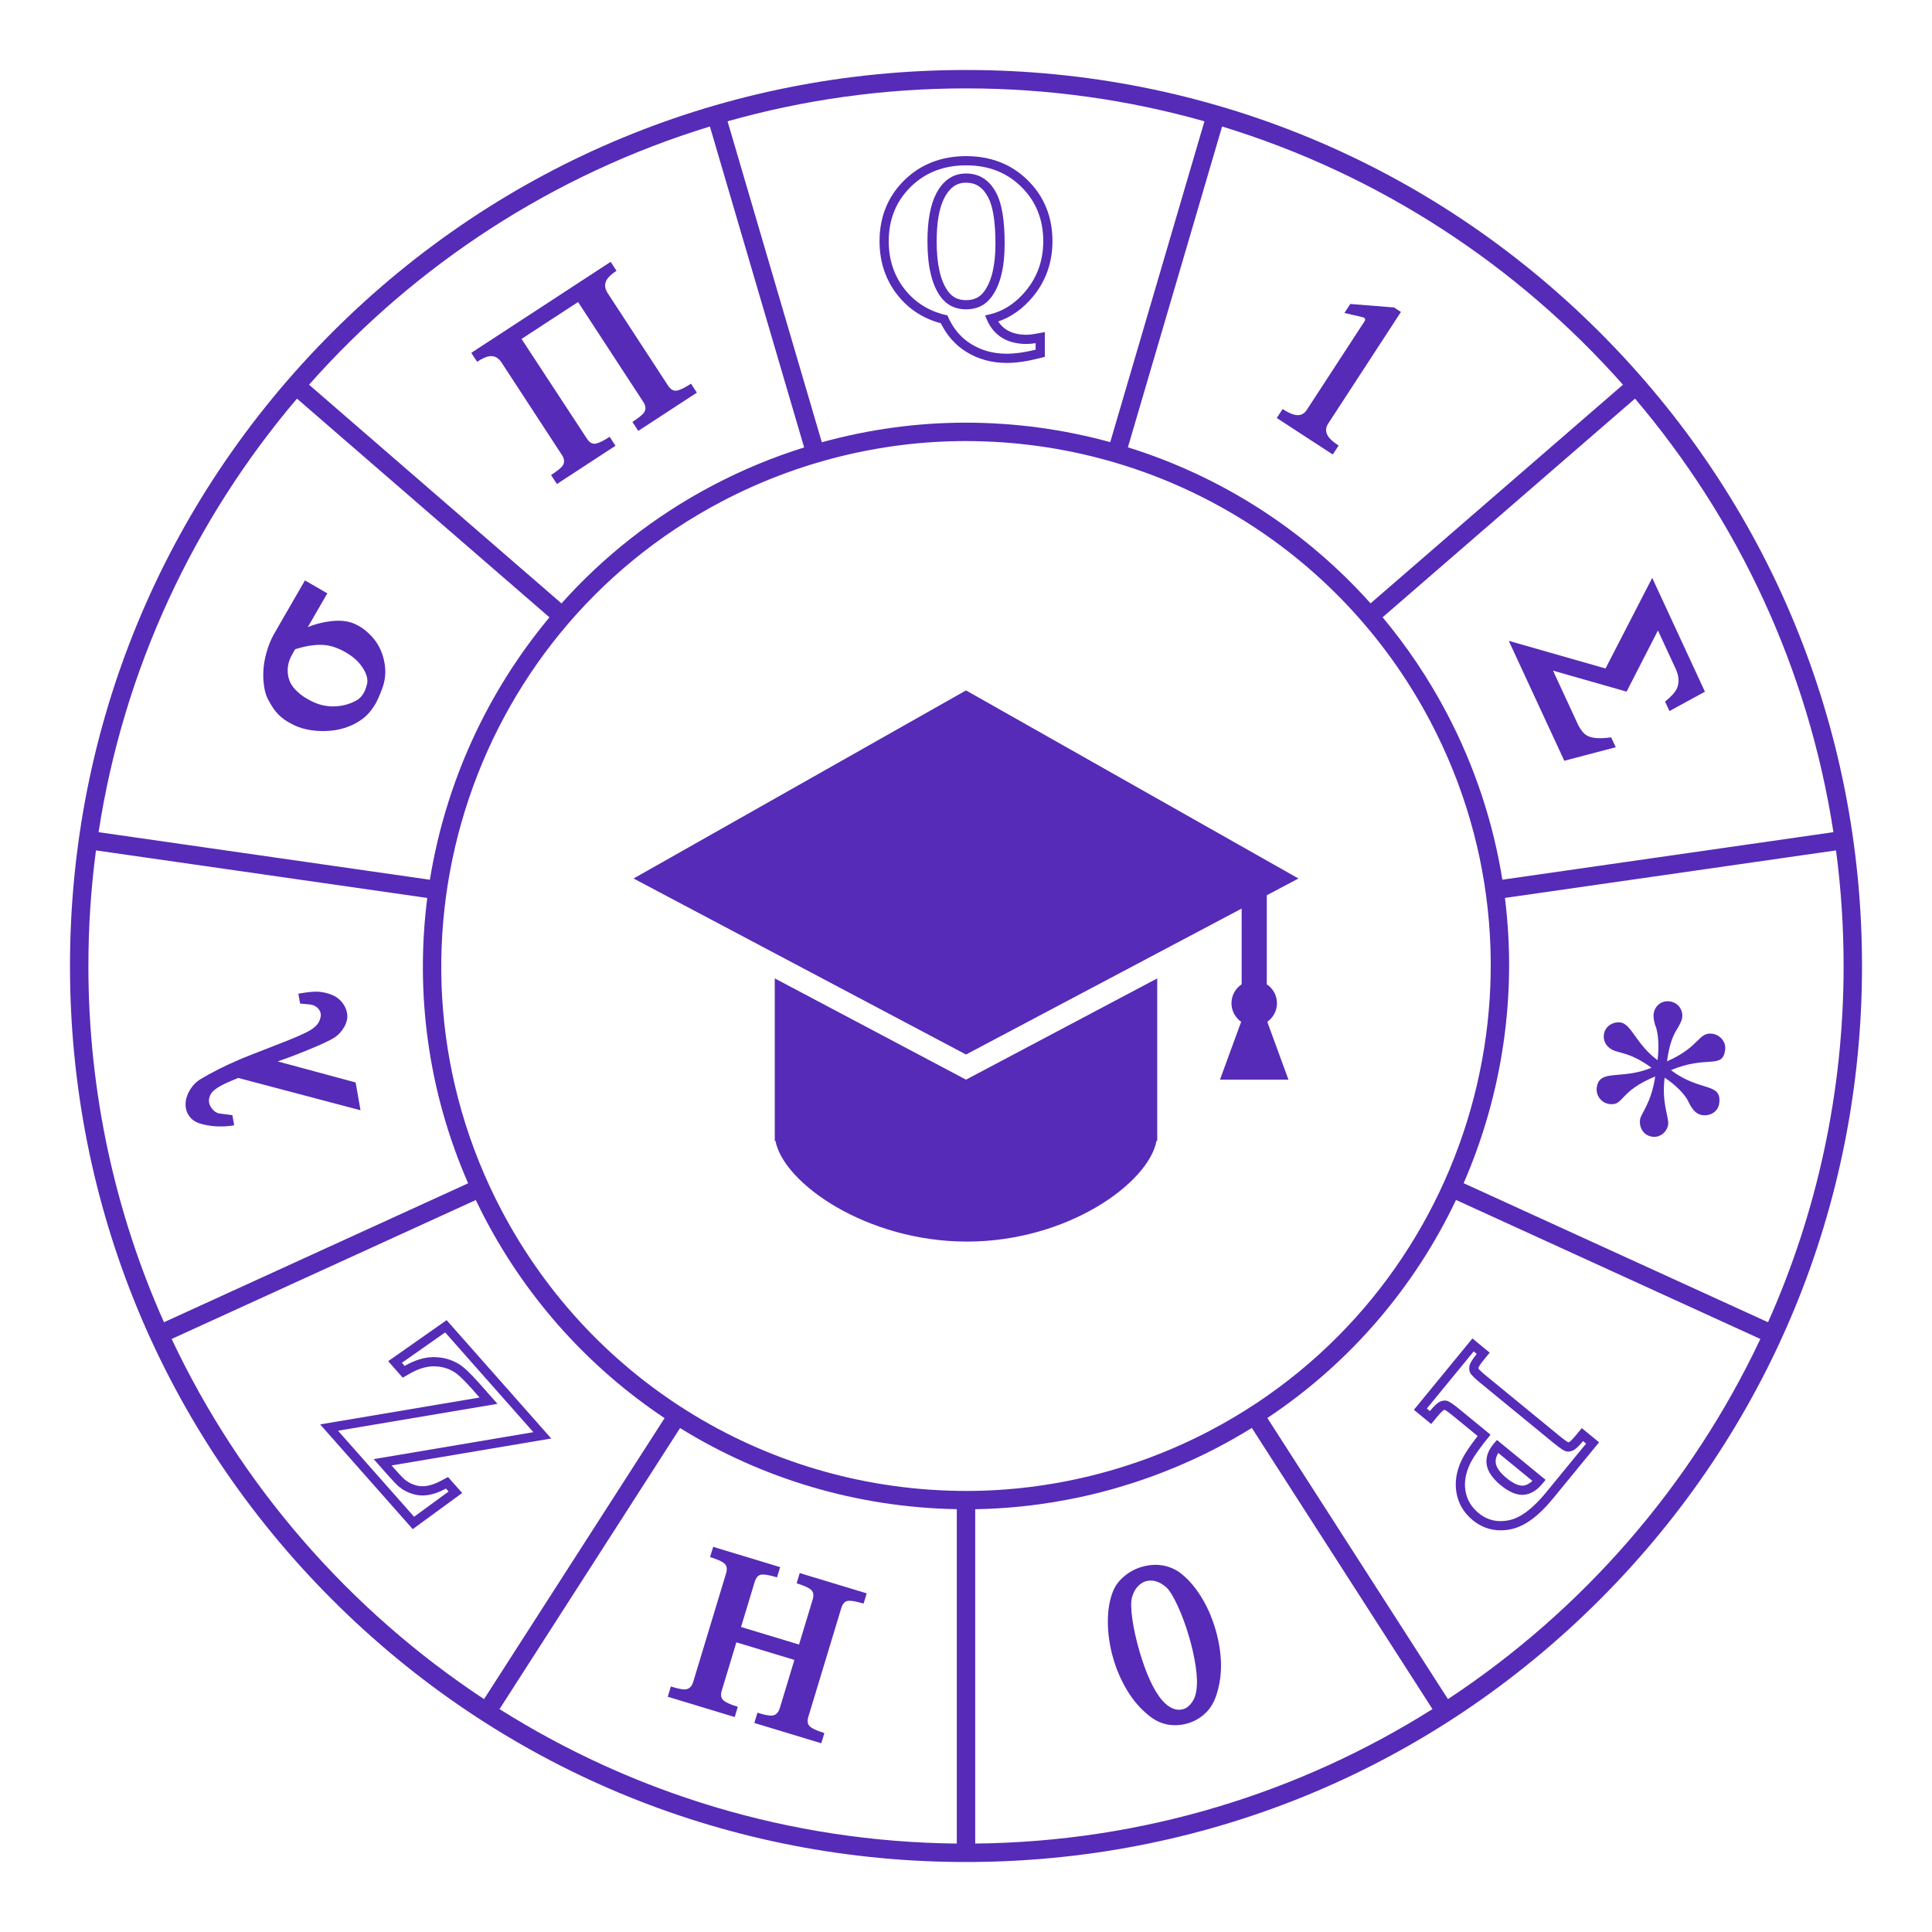 <svg width="720" height="720" xmlns="http://www.w3.org/2000/svg" xmlns:xlink="http://www.w3.org/1999/xlink" xml:space="preserve" overflow="hidden"><g transform="translate(-280 0)"><path d="M539.694 146.328 517.862 160.581 515.682 157.242C518.048 155.697 519.496 154.523 520.023 153.715 520.786 152.556 520.684 151.232 519.717 149.749L495.429 112.553 474.361 126.305 498.716 163.459C499.655 164.898 500.721 165.52 501.924 165.333 503.121 165.145 504.882 164.294 507.197 162.782L509.379 166.119 487.544 180.372 485.365 177.036C487.73 175.492 489.177 174.314 489.707 173.506 490.471 172.347 490.367 171.027 489.398 169.542L466.928 135.126C465.718 133.272 464.19 132.484 462.346 132.76 461.171 132.933 459.662 133.623 457.811 134.83L455.634 131.493 507.574 97.581 509.75 100.919C507.989 102.071 506.806 103.141 506.197 104.132 505.183 105.722 505.283 107.443 506.493 109.292L528.961 143.711C529.904 145.149 530.977 145.768 532.187 145.575 533.392 145.379 535.172 144.517 537.516 142.989L539.694 146.328Z" fill="#562BB7"/><path d="M394.714 233.711C396.83 232.817 399.125 232.163 401.607 231.743 404.086 231.323 406.225 231.214 408.022 231.419 409.109 231.536 410.107 231.745 411.017 232.047 411.932 232.353 412.888 232.795 413.896 233.375 415.478 234.288 417.037 235.571 418.576 237.227 421.09 239.958 422.673 243.303 423.328 247.26 423.896 250.596 423.541 253.872 422.256 257.091 422.19 257.311 421.898 258.036 421.379 259.271 420.859 260.505 420.377 261.506 419.935 262.272 419.048 263.806 418.047 265.146 416.938 266.296 415.826 267.444 414.373 268.521 412.579 269.532 409.038 271.45 405.025 272.427 400.532 272.454 397.09 272.443 394.017 271.95 391.32 270.969 390.015 270.472 388.737 269.859 387.49 269.136 385.523 268.004 383.895 266.617 382.604 264.976 381.82 264.012 380.936 262.607 379.956 260.76 378.978 258.917 378.388 256.562 378.186 253.696 378.063 252.03 378.096 250.259 378.283 248.385 378.469 246.512 378.912 244.447 379.603 242.194 380.297 239.942 381.182 237.881 382.266 236.011L393.642 216.307 401.983 221.124 394.714 233.711ZM413.78 247.025C412.556 245.609 410.909 244.305 408.848 243.116 406.355 241.675 403.927 240.787 401.565 240.445 398.218 240.047 394.342 240.557 389.943 241.979 388.835 243.897 388.144 245.257 387.873 246.058 387.158 248.073 387.018 250.138 387.464 252.244 387.853 254.006 388.697 255.564 389.992 256.92 391.287 258.275 392.629 259.353 394.018 260.156 394.547 260.461 394.885 260.653 395.027 260.737 397.807 262.342 400.71 263.185 403.732 263.262 406.138 263.305 408.447 262.904 410.656 262.064 411.858 261.539 412.701 261.127 413.192 260.834 414.121 260.216 414.907 259.354 415.548 258.246 415.993 257.478 416.391 256.425 416.746 255.088 417.104 253.755 416.894 252.257 416.13 250.594 415.561 249.37 414.778 248.177 413.78 247.025ZM394.714 233.711 392.972 236.729 391.246 235.731C392.007 235.086 393.162 234.409 394.714 233.711Z" fill="#562BB7"/><path d="M586.068 649.663 561.115 642.103 562.273 638.291C564.974 639.108 566.804 639.461 567.766 639.346 569.144 639.187 570.091 638.258 570.604 636.563L576.046 618.602 554.428 612.05 548.988 630.014C548.488 631.656 548.696 632.873 549.612 633.676 550.527 634.471 552.311 635.274 554.96 636.073L553.804 639.889 528.851 632.329 530.006 628.513C532.708 629.334 534.539 629.687 535.5 629.572 536.877 629.413 537.824 628.484 538.339 626.789L550.591 586.336C551.09 584.694 550.88 583.474 549.967 582.678 549.053 581.875 547.271 581.08 544.621 580.277L545.776 576.461 570.729 584.021 569.572 587.837C566.87 587.016 564.935 586.678 563.766 586.814 562.598 586.951 561.756 587.869 561.241 589.565L556.162 606.33 577.778 612.878 582.858 596.113C583.356 594.468 583.148 593.251 582.232 592.452 581.317 591.653 579.532 590.854 576.885 590.051L578.041 586.235 602.992 593.795 601.838 597.611C599.136 596.794 597.2 596.452 596.032 596.588 594.861 596.725 594.02 597.643 593.507 599.335L581.252 639.788C580.754 641.434 580.962 642.65 581.878 643.45 582.794 644.245 584.575 645.048 587.224 645.851L586.068 649.663Z" fill="#562BB7"/><path d="M882.14 278.477 862.966 283.512 842.277 238.829 878.338 249.123 895.733 215.353 915.378 257.774 902.156 264.993 900.518 261.454C902.652 259.735 904.06 258.227 904.744 256.939 905.9 254.694 905.802 252.111 904.456 249.201L897.861 234.958 886.182 257.752 858.758 249.924 867.876 269.603C868.992 272.018 870.256 273.568 871.678 274.255 873.503 275.178 876.423 275.354 880.43 274.78L882.14 278.477Z" fill="#562BB7"/><path d="M733.323 631.663C732.416 634.468 731.026 636.754 729.15 638.518 727.271 640.278 725.086 641.527 722.591 642.262 720.093 642.992 717.58 643.129 715.046 642.665 712.515 642.193 710.135 641.02 707.91 639.133 704.879 636.678 702.262 633.625 700.07 629.975 697.866 626.321 696.16 622.422 694.94 618.282 693.568 613.606 692.873 608.994 692.862 604.436 692.848 599.886 693.543 595.955 694.94 592.661 695.764 590.742 697.118 588.989 699.018 587.394 700.912 585.796 703.054 584.651 705.444 583.945 707.943 583.211 710.344 582.995 712.655 583.297 714.966 583.6 717.116 584.381 719.103 585.644 722.076 587.714 724.784 590.638 727.221 594.421 729.662 598.205 731.577 602.46 732.966 607.187 734.23 611.489 734.914 615.686 735.026 619.78 735.134 623.876 734.565 627.836 733.323 631.663ZM714.711 591.61C713.314 590.4 711.978 589.626 710.697 589.284 709.412 588.942 708.18 588.942 707.014 589.284 705.902 589.612 704.876 590.288 703.936 591.314 702.996 592.34 702.305 593.672 701.859 595.3 701.416 596.93 701.459 599.63 701.988 603.396 702.521 607.165 703.45 611.305 704.778 615.82 705.887 619.592 707.144 623.034 708.544 626.137 709.948 629.244 711.482 631.768 713.148 633.701 715.74 636.628 718.365 637.704 721.022 636.923 722.188 636.581 723.236 635.771 724.157 634.486 725.079 633.208 725.64 631.732 725.838 630.054 726.227 627.635 726.141 624.604 725.59 620.953 725.036 617.31 724.229 613.681 723.164 610.067 721.904 605.765 720.474 601.888 718.88 598.435 717.288 594.976 715.899 592.704 714.711 591.61Z" fill="#562BB7"/><path d="M776.688 169.381 755.816 155.778 757.99 152.439C760.262 153.92 762.116 154.681 763.545 154.717 764.974 154.755 766.144 154.079 767.051 152.685L788.572 119.66C788.903 119.146 788.817 118.724 788.306 118.391L787.658 118.171 781.03 116.63 783.208 113.285 799.512 114.58 802.086 116.255 774.975 157.859C773.859 159.576 773.938 161.279 775.216 162.97 775.929 163.902 777.146 164.921 778.863 166.041L776.688 169.381Z" fill="#562BB7"/><path d="M383.485 395.557 412.536 403.405 414.351 413.762 368.772 401.717C365.892 402.908 364.217 403.625 363.755 403.877 361.016 405.205 359.3 406.469 358.612 407.66 358.34 408.046 358.137 408.546 357.993 409.162 357.849 409.777 357.83 410.386 357.938 410.987 358.063 411.696 358.439 412.445 359.053 413.23 359.674 414.022 360.463 414.583 361.422 414.918 363.555 415.213 365.284 415.44 366.603 415.598L367.273 419.36C363.406 420.048 359.559 419.947 355.747 419.051 353.814 418.608 352.316 417.863 351.258 416.812 350.201 415.764 349.54 414.504 349.277 413.032 348.931 411.073 349.291 409.054 350.357 406.976 351.423 404.903 352.871 403.312 354.699 402.199 358.768 399.73 363.467 397.35 368.802 395.05 370.47 394.304 375.097 392.468 382.687 389.542 387.907 387.544 391.745 385.934 394.202 384.707 396.658 383.486 398.233 382.136 398.931 380.664 399.054 380.416 399.202 379.994 399.381 379.4 399.559 378.806 399.596 378.238 399.499 377.694 399.402 377.147 399.206 376.679 398.905 376.279 398.207 375.224 397.096 374.58 395.575 374.346 394.357 374.224 393.111 374.105 391.838 373.997L391.185 370.318C393.978 369.821 396.183 369.569 397.789 369.562 399.402 369.554 401.108 369.853 402.911 370.458 404.713 371.063 406.168 372.01 407.269 373.295 408.375 374.584 409.064 375.988 409.333 377.51 409.635 379.192 409.302 380.891 408.341 382.604 407.38 384.314 406.181 385.65 404.743 386.604 403.31 387.562 400.349 388.969 395.867 390.83 391.381 392.695 387.253 394.268 383.485 395.557ZM383.485 395.557 380.51 396.594 380.192 394.772 383.485 395.557Z" fill="#562BB7"/><path d="M901.677 419.004C901.331 421.812 898.689 423.986 895.881 423.644 892.601 423.241 890.808 420.404 891.197 417.244 891.471 415.019 895.38 411.217 896.849 401.173 883.212 406.753 885.282 412.121 879.778 411.444 876.851 411.084 874.695 408.323 875.055 405.396 875.944 398.135 884.195 402.595 895.467 397.915 886.629 391.478 882.665 392.778 879.951 390.661 878.205 389.376 877.485 387.508 877.715 385.632 878.104 382.471 881.052 380.689 883.868 381.035 887.964 381.539 889.754 389.246 897.717 395.096 898.289 390.413 898.102 386.111 897.184 382.907 896.525 381.521 896.097 379.206 896.252 377.917 896.626 374.872 899.142 372.805 902.184 373.18 905.23 373.554 907.286 376.178 906.911 379.228 906.753 380.513 905.694 382.406 904.802 383.843 902.876 386.935 901.95 390.625 901.227 395.528 913.406 390.247 912.912 384.595 918.064 385.229 920.991 385.589 923.28 388.249 922.924 391.176 922.002 398.671 916.268 393.095 902.728 398.804 913.492 407.02 921.678 403.268 920.717 411.113 920.328 414.274 917.391 415.937 914.579 415.591 912.707 415.364 911.037 414.443 909.15 410.411 908.02 408.013 904.762 404.521 900.363 401.605 899.186 411.21 902.008 416.311 901.677 419.004Z" fill="#562BB7"/><path d="M640.061 61.617C648.399 61.617 655.271 64.309 660.678 69.689 666.086 75.07 668.789 81.796 668.789 89.868 668.789 96.902 666.672 103.015 662.435 108.21 658.198 113.404 653.1 116.509 647.132 117.521 648.356 121.062 650.264 123.726 652.848 125.513 655.43 127.295 658.666 128.188 662.558 128.188 663.62 128.188 664.757 128.081 665.952 127.869L665.952 130.307C661.931 131.318 658.335 131.823 655.163 131.823 650.21 131.823 645.782 130.613 641.876 128.188 637.974 125.765 635.037 122.208 633.066 117.521 626.513 116.137 621.231 112.926 617.222 107.891 613.212 102.856 611.209 96.848 611.209 89.869 611.209 81.772 613.927 75.037 619.362 69.669 624.795 64.3 631.695 61.617 640.061 61.617M640.022 115.281C644.068 115.281 647.225 113.751 649.49 110.688 652.766 106.292 654.407 99.686 654.407 90.866 654.407 82.182 653.378 75.896 651.329 72.007 648.77 67.106 645 64.656 640.022 64.656 635.223 64.656 631.521 67.146 628.911 72.127 626.727 76.31 625.634 82.263 625.634 89.989 625.634 99.258 627.271 106.133 630.55 110.607 632.839 113.723 635.996 115.281 640.022 115.281M640.061 58.186C630.798 58.186 623.024 61.229 616.952 67.229 610.866 73.239 607.779 80.857 607.779 89.868 607.779 97.612 610.053 104.394 614.538 110.027 618.683 115.231 624.093 118.738 630.639 120.468 632.868 125.025 636.034 128.598 640.068 131.101 644.5 133.855 649.58 135.252 655.163 135.252 658.605 135.252 662.518 134.707 666.788 133.632L669.383 132.98 669.383 130.306 669.383 127.868 669.383 123.776 665.355 124.49C664.354 124.668 663.414 124.757 662.558 124.757 659.397 124.757 656.787 124.061 654.796 122.688 653.712 121.939 652.787 120.986 652.013 119.808 656.985 118.097 661.373 114.938 665.096 110.376 669.822 104.581 672.22 97.68 672.22 89.867 672.22 80.887 669.153 73.281 663.098 67.256 657.046 61.238 649.295 58.186 640.061 58.186L640.061 58.186ZM640.022 111.851C637.088 111.851 634.956 110.811 633.312 108.576 630.494 104.729 629.065 98.474 629.065 89.989 629.065 82.857 630.037 77.382 631.951 73.714 634.595 68.669 637.823 68.085 640.022 68.085 643.701 68.085 646.329 69.835 648.287 73.593 650.073 76.982 650.976 82.788 650.976 90.865 650.976 98.887 649.551 104.866 646.739 108.638 645.116 110.834 642.984 111.851 640.022 111.851L640.022 111.851Z" fill="#562BB7"/><path d="M829.198 503.629 830.343 504.569C828.755 506.502 827.859 507.967 827.654 508.95 827.445 509.936 827.52 510.804 827.87 511.556 828.215 512.305 829.522 513.612 831.79 515.47L858.981 537.764C861.249 539.622 862.79 540.652 863.603 540.857 863.873 540.922 864.15 540.958 864.428 540.958 865 540.958 865.594 540.817 866.213 540.54 867.138 540.126 868.388 538.963 869.957 537.048L871.098 537.984 856.126 556.25C851.194 562.259 846.586 565.7 842.298 566.561 841.244 566.773 840.221 566.878 839.235 566.878 836.196 566.878 833.468 565.884 831.048 563.897 828.33 561.668 826.692 558.914 826.142 555.638 825.591 552.359 826.178 548.953 827.909 545.411 829.058 543.01 831.578 539.428 835.476 534.668L823.859 525.143C821.595 523.282 820.05 522.252 819.237 522.05 818.974 521.982 818.704 521.95 818.427 521.95 817.851 521.95 817.246 522.094 816.616 522.378 815.684 522.803 814.438 523.962 812.886 525.859L811.742 524.92 829.198 503.629M847.306 557.089C847.475 557.089 847.641 557.082 847.803 557.071 850.362 556.895 852.749 555.455 854.96 552.758L855.996 551.491 837.888 536.645C837.291 537.289 836.848 537.786 836.56 538.139 834.501 540.652 833.658 543.2 834.04 545.785 834.418 548.366 836.171 550.944 839.303 553.511 842.212 555.898 844.883 557.089 847.306 557.089M828.723 498.802 826.548 501.455 809.092 522.745 806.918 525.398 809.567 527.573 810.712 528.509 813.365 530.687 815.543 528.03C817.282 525.906 818.016 525.514 818.045 525.496 818.211 525.424 818.319 525.395 818.38 525.384 818.672 525.535 819.582 526.068 821.685 527.792L830.681 535.169C827.783 538.87 825.857 541.75 824.813 543.935 822.786 548.082 822.092 552.222 822.761 556.207 823.449 560.311 825.504 563.789 828.874 566.55 831.912 569.041 835.397 570.308 839.235 570.308 840.444 570.308 841.701 570.179 842.972 569.923 848.109 568.894 853.278 565.132 858.776 558.425L873.752 540.158 875.926 537.505 873.273 535.331 872.132 534.395 869.478 532.22 867.304 534.874C865.558 537.005 864.827 537.401 864.798 537.419 864.633 537.491 864.525 537.516 864.471 537.523 864.183 537.379 863.276 536.85 861.155 535.111L833.968 512.816C831.866 511.099 831.171 510.318 830.973 510.066 830.966 509.994 830.966 509.864 831.009 509.656 831.012 509.648 831.257 508.864 832.996 506.743L835.17 504.094 832.521 501.919 831.376 500.98 828.723 498.802 828.723 498.802ZM847.306 553.658C845.726 553.658 843.713 552.69 841.481 550.861 839.08 548.892 837.68 546.966 837.431 545.288 837.251 544.05 837.561 542.794 838.374 541.476L851.082 551.894C849.909 552.978 848.732 553.568 847.565 553.648 847.482 553.655 847.392 553.658 847.306 553.658L847.306 553.658Z" fill="#562BB7"/><path d="M445.898 496.552 478.771 533.732 419.272 543.773 424.591 549.796C426.655 552.128 428.086 553.604 428.878 554.22 430.373 555.386 432.047 556.243 433.897 556.79 435.069 557.136 436.266 557.309 437.491 557.309 438.206 557.309 438.932 557.251 439.665 557.132 441.661 556.812 443.833 556.013 446.197 554.746L447.178 555.851 434.315 565.254 405.969 533.189 465.381 523.17 458.552 515.444C455.324 511.794 452.835 509.443 451.087 508.392 448.27 506.653 445.14 505.778 441.694 505.764 441.674 505.764 441.653 505.764 441.632 505.764 438.209 505.764 434.598 506.855 430.806 509.044L429.774 507.877 445.898 496.552M446.436 491.983 443.927 493.747 427.803 505.069 424.665 507.272 427.203 510.145 428.234 511.315 430.09 513.418 432.519 512.014C435.766 510.142 438.832 509.191 441.632 509.191 444.508 509.206 446.997 509.897 449.286 511.308 450.309 511.924 452.268 513.515 455.982 517.716L458.72 520.816 405.397 529.808 399.308 530.834 403.399 535.464 431.744 567.526 433.815 569.866 436.338 568.022 449.201 558.619 452.242 556.394 449.743 553.576 448.763 552.47 446.963 550.436 444.571 551.722C442.555 552.805 440.722 553.486 439.121 553.745 438.567 553.835 438.02 553.878 437.49 553.878 436.601 553.878 435.719 553.752 434.866 553.5 433.42 553.072 432.15 552.42 430.988 551.513 430.699 551.29 429.763 550.462 427.159 547.52L425.929 546.127 479.341 537.113 485.431 536.087 481.34 531.461 448.466 494.28 446.436 491.983 446.436 491.983Z" fill="#562BB7"/><path d="M876.171 123.828C813.138 60.795 729.266 26.082 640 26.082 550.736 26.082 466.862 60.795 403.829 123.828 340.796 186.862 306.082 270.736 306.082 360 306.082 449.266 340.796 533.138 403.829 596.171 466.054 658.397 548.589 693.025 636.57 693.9L643.431 693.918 643.431 693.9C731.411 693.025 813.948 658.397 876.171 596.171 939.203 533.138 973.918 449.266 973.918 360 973.918 270.736 939.203 186.862 876.171 123.828ZM963.262 310.127 839.886 327.839C836.499 306.667 829.662 285.69 819.136 265.692 812.364 252.827 804.333 240.914 795.254 230.044L889.325 148.552C927.59 193.602 953.891 249.11 963.262 310.127ZM731.12 533.066C703.086 547.826 671.637 555.628 640.173 555.628 567.254 555.628 500.873 515.578 466.933 451.109 416.696 355.681 453.46 237.17 548.888 186.929 576.92 172.173 608.366 164.373 639.827 164.373 712.745 164.373 779.129 204.421 813.066 268.887 863.304 364.313 826.541 482.821 731.12 533.066ZM884.832 143.37 790.772 224.854C766.385 197.591 735.134 177.536 700.336 166.702L735.443 47.143C793.828 64.988 845.312 98.753 884.832 143.37ZM640 32.941C670.787 32.941 700.599 37.217 728.862 45.206L693.752 164.773C676.446 160.022 658.342 157.514 639.828 157.514 621.765 157.514 603.713 160.006 586.264 164.822L551.14 45.206C579.405 37.217 609.214 32.941 640 32.941ZM544.56 47.142 579.68 166.748C567.976 170.407 556.586 175.126 545.693 180.859 523.782 192.395 504.867 207.414 489.251 224.872L395.169 143.371C434.689 98.753 486.174 64.988 544.56 47.142ZM390.674 148.552 484.769 230.066C461.269 258.217 445.998 292.14 440.208 327.853L316.738 310.127C326.111 249.11 352.409 193.602 390.674 148.552ZM312.941 360C312.941 345.393 313.902 331.023 315.766 316.917L439.23 334.643C434.731 369.875 439.416 406.573 454.462 440.982L341.109 492.761C323.004 452.167 312.941 407.243 312.941 360ZM343.968 498.996 457.323 447.217C458.458 449.59 459.628 451.955 460.865 454.306 476.947 484.855 500.083 510.088 527.672 528.491L460.39 633.211C410.287 600.163 369.76 553.702 343.968 498.996ZM466.155 636.93 533.442 532.199C563.898 551.048 599.352 561.773 636.571 562.424L636.571 687.042C574.034 686.394 515.641 668.106 466.155 636.93ZM643.431 687.042 643.431 562.435C674.913 561.917 706.265 553.903 734.313 539.136 738.496 536.933 742.56 534.593 746.524 532.145L813.844 636.93C764.358 668.106 705.966 686.394 643.431 687.042ZM819.611 633.211 752.306 528.451C783.489 507.694 807.321 479.34 822.621 447.188L936.032 498.996C910.241 553.702 869.712 600.163 819.611 633.211ZM825.454 440.942C839.865 407.83 845.405 371.07 840.844 334.632L964.234 316.917C966.099 331.024 967.06 345.393 967.06 360 967.06 407.243 956.998 452.167 938.894 492.761L825.454 440.942Z" fill="#562BB7"/><path d="M640.004 402.354 568.734 364.622 568.734 425.174 568.996 425.174C572.013 441.011 602.997 462.704 640.36 462.704 677.717 462.704 707.986 441.011 711.003 425.174L711.266 425.174 711.266 364.622 640.004 402.354Z" fill="#562BB7"/><path d="M752.277 380.797C754.455 379.264 755.884 376.736 755.884 373.874 755.884 370.933 754.376 368.341 752.093 366.822L752.093 333.638 763.894 327.391 640.004 257.297 516.109 327.39 640.004 392.987 742.726 338.597 742.726 366.822C740.444 368.341 738.935 370.933 738.935 373.874 738.935 376.733 740.368 379.264 742.542 380.797L741.03 384.926 734.651 402.354 747.413 402.354 760.161 402.354 753.789 384.926 752.277 380.797Z" fill="#562BB7"/></g></svg>